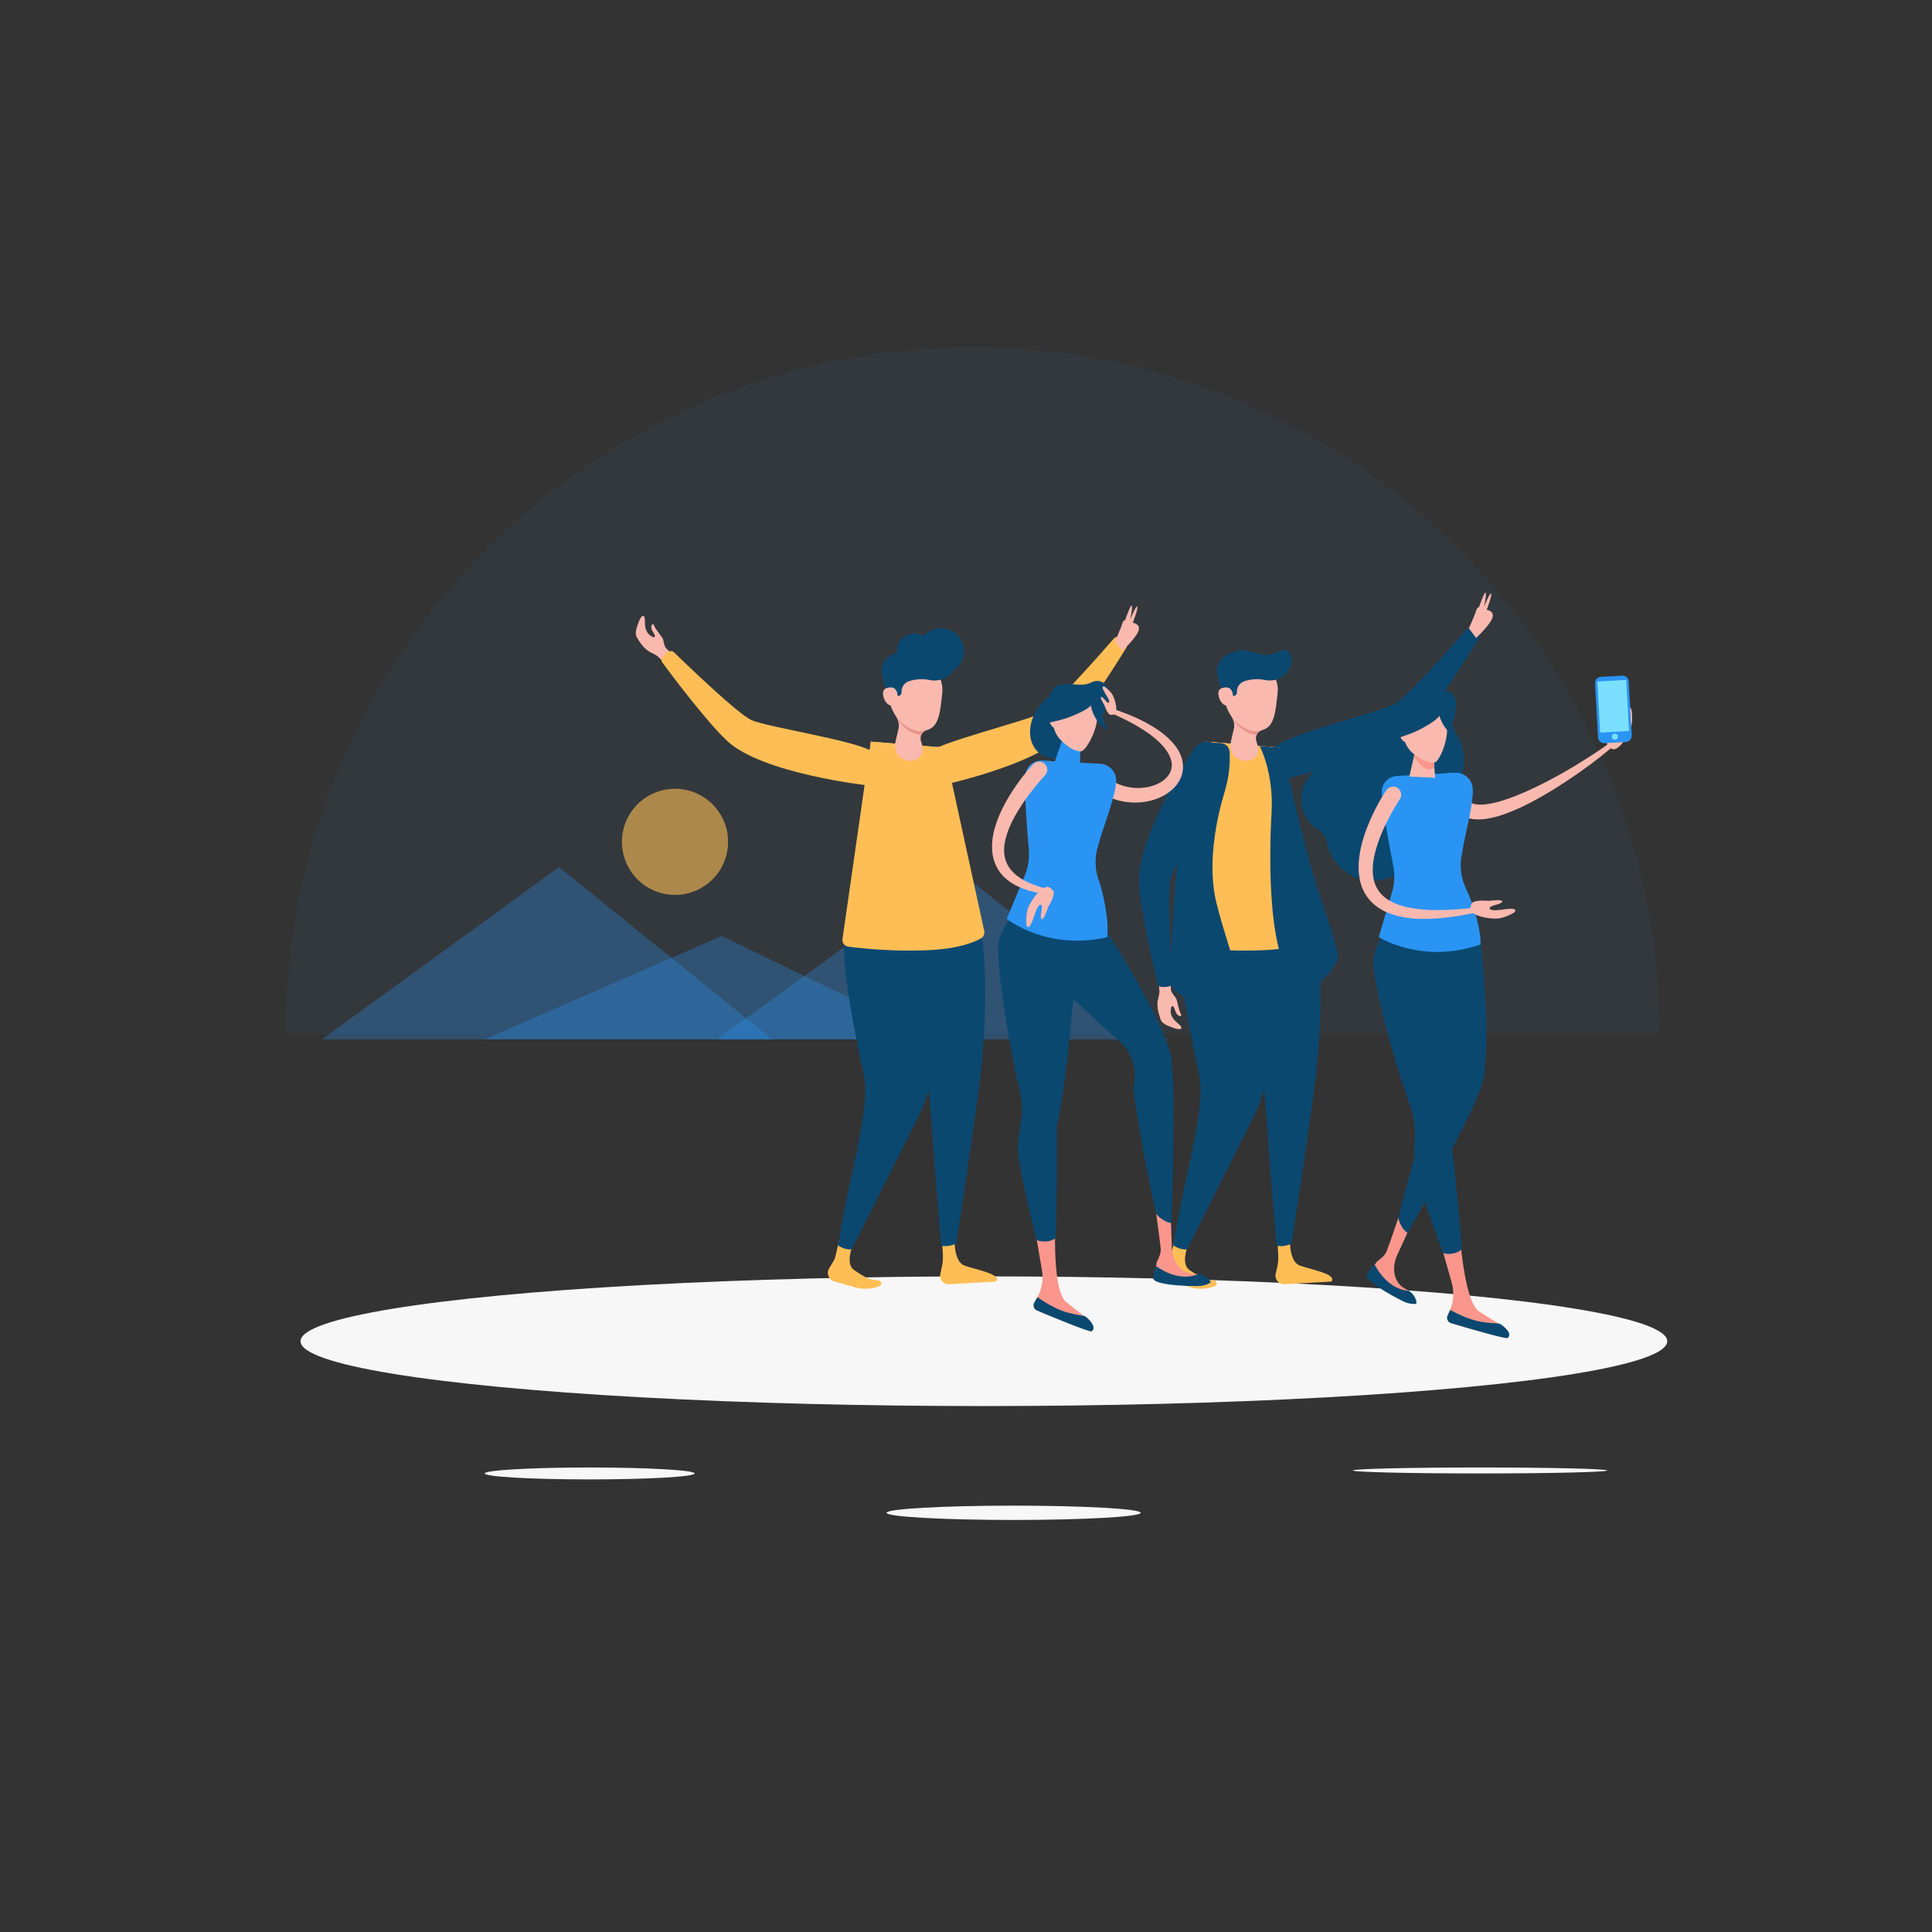 <svg xmlns="http://www.w3.org/2000/svg" xmlns:xlink="http://www.w3.org/1999/xlink" version="1.1" id="Layer_1" x="0px" y="0px" viewBox="0 0 1080 1080" enable-background="new 0 0 1080 1080" xml:space="preserve">
<rect x="0" y="0" width="1080" height="1080" fill="#333333" stroke="none"/>
<path opacity="0.05" fill="#2A94F4" d="M159.647,578.11c0-212.077,171.923-384,384-384s384,171.923,384,384"/>
<ellipse fill="#F7F7F7" cx="550" cy="749.754" rx="382" ry="36.246"/>
<polygon opacity="0.3" fill="#2A94F4" points="180,581 312.5,484.716 431.701,581 "/>
<polygon opacity="0.3" fill="#2A94F4" points="400.973,581 533.473,484.716 652.674,581 "/>
<polygon opacity="0.3" fill="#2A94F4" points="270.946,581 403.446,523.216 522.647,581 "/>
<g>
	<g>
		<path fill="#0B4870" d="M717.898,435.316c0,0,58.38-11.542,76.276-31.397c10.786-11.967,28.414-40.242,32.449-46.789    c0.515-0.835,0.424-1.905-0.229-2.637c-0.418-0.468-0.915-0.993-1.409-1.44c-0.5-0.453-1.212-0.968-1.891-1.426    c-1.124-0.758-2.633-0.549-3.522,0.475c-6.569,7.561-32.615,37.264-39.888,41.339c-8.344,4.676-59.305,16.836-66.139,23.515    C706.71,423.635,706.349,435.005,717.898,435.316z"/>
		<polygon fill="#FAB9AF" points="736.244,523.125 715.303,417.914 674.279,414.571 659.217,526.605   "/>
		<path fill="#FFBE55" d="M713.836,689.177l0.703,11.95c0.143,2.431-0.054,4.87-0.585,7.247l-0.836,3.739    c-0.686,3.07,1.751,5.944,4.891,5.76c8.14-0.478,22.055-1.224,25.641-1.416c0.587-0.031,1.14-0.459,1.158-1.047    c0.11-3.506-10.098-5.287-17.852-7.807c-5.906-1.92-6.171-12.331-5.793-18.439c0.143-2.308-1.877-4.154-4.168-3.836l0,0    C715.098,685.59,713.723,687.266,713.836,689.177z"/>
		<path fill="#FFBE55" d="M657.698,688.91l-3.365,13.901c-0.149,0.614-0.389,1.203-0.712,1.745l-2.68,4.497    c-1.702,2.854-0.16,6.541,3.067,7.335c0,0,6,1.746,12.179,3.405c6.325,1.698,14.043-0.438,13.953-2.077    c-0.201-3.642-3.437-0.564-9.335-4.054c-1.977-1.169-4.017-2.394-5.847-3.674c-5.107-3.573-1.37-13.537,1.325-19.181    c0.969-2.029-0.31-4.412-2.532-4.759l-1.435-0.224C660.209,685.494,658.2,686.836,657.698,688.91z"/>
		<path fill="#0B4870" d="M690.944,526.653l44.908-6.275c0,0,6.354,32.587-1.77,92.659c-3.81,28.171-12.016,82.054-12.016,82.054    c-2.696,1.361-5.487,1.82-8.387,1.264c0,0-2.142-23.45-4.055-48.726c-1.835-24.241-3.399-50.164-5.413-58.563    C700.097,571.909,690.944,526.653,690.944,526.653z"/>
		<path fill="#0B4870" d="M700.289,526.711c6.037,24.742,18.504,61.551,0.397,97.774c-18.107,36.224-37.146,73.895-37.146,73.895    c-2.706,0.26-5.22-0.588-7.602-2.197c0,0,2.636-16.115,6.692-34.984c4.639-21.587,10.621-47.008,7.804-59.935    c-5.279-24.227-11.589-56.531-11.093-72.416C659.837,512.965,697.115,513.701,700.289,526.711z"/>
		<path fill="#FFBE55" d="M737.653,520.339l-22.35-102.425l-41.024-3.343l-15.863,110.33c-0.298,2.073,1.14,3.992,3.216,4.268    c7.659,1.018,26.11,3.011,46.574,1.882c15.276-0.843,23.698-4.286,27.499-6.383C737.246,523.82,738.028,522.058,737.653,520.339z"/>
		<path fill="#FAB9AF" d="M659.275,564.782c-0.77-2.634-1.253-5.358-1.667-6.37c-0.172-0.422-0.975-1.41-1.188-1.713    c-0.625-0.889-1.733-2.165-1.793-3.251l-0.328-4.557c-0.122-2.205-1.279-3.818-3.484-3.696l0,0    c-2.388,0.132-3.36,2.229-2.953,4.585l0.176,3.192c0.325,1.886-0.23,3.737-0.69,5.595c-0.937,3.78,0.254,8.12,1.535,11.513    c0.803,2.129,3.635,3.303,7.49,4.657c1.894,0.666,5.029,1.132,3.717-1.03c-1.1-1.812-6.798-4.246-5.462-10.215    c0.066-0.293,0.288-1.034,0.656-1.065c1.096-0.093,1.431,2.332,2.022,3.491c0.83,1.627,2.037,2.238,2.742,2.022    C660.795,567.712,659.825,566.662,659.275,564.782z"/>
		<path fill="#0B4870" d="M687.354,420.306c0.411,7.445-0.536,14.893-2.693,22.03c-4.219,13.963-10.254,40.258-4.562,62.818    c8.196,32.486,17.138,45.308,6.918,53.548c-10.22,8.24-31.334-3.405-32.158-7.629c-0.824-4.224,0.853-56.768,4.772-79.708    c3.919-22.94,16.602-56.307,16.602-56.307l6.17,0.317C685.072,415.512,687.207,417.639,687.354,420.306L687.354,420.306z"/>
		<path fill="#0B4870" d="M668.021,417.742c0,0-32.835,49.631-31.297,76.317c0.927,16.084,8.642,48.499,10.461,55.97    c0.232,0.953,1.057,1.641,2.036,1.691c0.627,0.032,1.35,0.047,2.014,0.011c0.674-0.037,1.541-0.181,2.344-0.342    c1.329-0.266,2.241-1.487,2.139-2.838c-0.759-9.987-3.571-49.393-1.356-57.43c2.541-9.221,29.721-54.012,29.776-63.567    C684.194,417.998,676.362,409.748,668.021,417.742z"/>
		<path fill="#0B4870" d="M704.173,417.007c0,0,7.903,14.872,6.649,36.934c-1.254,22.062-3.278,89.145,17.23,98.126    c6.494,2.844,20.143-12.09,19.853-17.335c-0.289-5.245-6.073-22.539-11.517-38.25c-5.443-15.711-19.935-78.475-19.935-78.475    L704.173,417.007z"/>
		<g>
			<path fill="#FAB9AF" d="M695.881,370.022c-9.087,0.501-12.12,7.157-11.634,19.132c0.182,4.485,2.443,8.814,4.222,11.559     c1.322,2.039,1.79,4.516,1.231,6.881l-1.623,6.863c-1.011,6.34,2.154,9.612,6.615,10.617c2.21,0.498,4.79-0.125,6.622-1.457     c2.178-1.585,2.191-4.734,1.625-7.368l-0.622-1.897c-0.838-2.556,0.512-5.435,3.104-6.153c6.912-1.916,7.513-9.265,8.762-20.696     C715.485,375.589,704.967,369.521,695.881,370.022z"/>
			<path fill="#0B4870" d="M716.751,363.6l-5.124,1.872c-1.883,0.688-3.925,0.813-5.877,0.362l-10.571-2.445     c-6.302,0.348-16.514,4.481-14.698,13.502l1.516,6.368c0.605,2.544,2.854,4.348,5.468,4.427c0.001,0,0.001,0,0.001,0     c0.29,0.876,1.13,1.448,2.051,1.398c1.126-0.062,1.989-1.025,1.927-2.152l0,0c-0.16-2.901,1.74-5.489,4.535-6.28     c3.428-0.971,7.126-1.361,11.064-0.532c7.339,1.544,14.717-3.358,15.028-10.851c0.02-0.474,0.017-0.955-0.01-1.441     C721.895,364.823,719.289,362.747,716.751,363.6z"/>
			<path fill="#FAB9AF" d="M689.268,389.099c0.153,2.774-0.756,5.08-3.427,5.228c-2.671,0.147-4.596-3.574-4.749-6.348     c-0.153-2.775,1.524-3.552,4.195-3.699C687.958,384.132,689.115,386.324,689.268,389.099z"/>
		</g>
		<path fill="#FAB9AF" d="M821.116,351.218c0,0,3.233-7.055,3.969-9.6c0.736-2.544,1.637-2.093,1.637-2.093s3.346-9.699,3.81-8.097    c0.464,1.602-0.953,7.689-0.953,7.689s3.422-8.326,3.983-7.23c0.561,1.096-2.505,9.054-2.505,9.054s4.249,0.364,3.284,4.173    c-0.966,3.809-9.178,11.523-9.178,11.523L821.116,351.218z"/>
	</g>
	<path fill="#E8948B" d="M688.835,401.338c0,0,7.302,8.956,15.677,7.225c0,0-1.708,0.935-2.059,2.322   C702.453,410.886,694.399,410.735,688.835,401.338z"/>
</g>
<g>
	<g>
		<path fill="#FFBE55" d="M520.928,440.215c0,0,58.38-11.542,76.276-31.397c10.786-11.967,28.414-40.242,32.449-46.789    c0.515-0.835,0.424-1.905-0.229-2.637c-0.418-0.468-0.915-0.993-1.409-1.44c-0.5-0.453-1.212-0.968-1.891-1.426    c-1.124-0.758-2.633-0.549-3.522,0.475c-6.569,7.561-32.615,37.264-39.888,41.339c-8.344,4.676-59.305,16.836-66.139,23.515    C509.741,428.533,509.38,439.903,520.928,440.215z"/>
		<polygon fill="#FAB9AF" points="548.775,523.125 527.834,417.914 486.81,414.571 471.748,526.605   "/>
		<path fill="#FFBE55" d="M526.366,689.177l0.703,11.95c0.143,2.431-0.054,4.87-0.585,7.247l-0.836,3.739    c-0.686,3.07,1.751,5.944,4.891,5.76c8.14-0.478,22.055-1.224,25.641-1.416c0.587-0.031,1.14-0.459,1.158-1.047    c0.11-3.506-10.098-5.287-17.852-7.807c-5.906-1.92-6.171-12.331-5.793-18.439c0.143-2.308-1.877-4.154-4.168-3.836l0,0    C527.629,685.59,526.254,687.266,526.366,689.177z"/>
		<path fill="#FFBE55" d="M470.229,688.91l-3.365,13.901c-0.149,0.614-0.389,1.203-0.712,1.745l-2.68,4.497    c-1.702,2.854-0.16,6.541,3.067,7.335c0,0,6,1.746,12.179,3.405c6.325,1.698,14.043-0.438,13.953-2.077    c-0.201-3.642-3.437-0.564-9.335-4.054c-1.977-1.169-4.017-2.394-5.847-3.674c-5.107-3.573-1.369-13.537,1.325-19.181    c0.969-2.029-0.31-4.412-2.532-4.759l-1.435-0.224C472.74,685.494,470.731,686.836,470.229,688.91z"/>
		<path fill="#0B4870" d="M503.475,526.653l44.908-6.275c0,0,6.354,32.587-1.77,92.659c-3.81,28.171-12.016,82.054-12.016,82.054    c-2.696,1.361-5.487,1.82-8.387,1.264c0,0-2.142-23.45-4.055-48.726c-1.835-24.241-3.399-50.164-5.413-58.563    C512.628,571.909,503.475,526.653,503.475,526.653z"/>
		<path fill="#0B4870" d="M512.82,526.711c6.037,24.742,18.504,61.551,0.397,97.774c-18.107,36.224-37.146,73.895-37.146,73.895    c-2.706,0.26-5.22-0.588-7.602-2.197c0,0,2.636-16.115,6.692-34.984c4.639-21.587,10.621-47.008,7.804-59.935    c-5.279-24.227-11.589-56.531-11.093-72.416C472.368,512.965,509.646,513.701,512.82,526.711z"/>
		<path fill="#FFBE55" d="M550.184,520.339l-22.35-102.425l-41.024-3.343l-15.863,110.33c-0.298,2.073,1.14,3.992,3.216,4.268    c7.659,1.018,26.11,3.011,46.574,1.882c15.276-0.843,23.698-4.286,27.5-6.383C549.777,523.82,550.559,522.058,550.184,520.339z"/>
		<path fill="#FAB9AF" d="M366.639,351.566c1.529,2.279,3.311,4.395,3.823,5.361c0.213,0.403,0.458,1.652,0.554,2.009    c0.282,1.05,0.552,2.718,1.347,3.459l3.289,3.171c1.615,1.506,2.112,3.428,0.606,5.043l0,0c-1.631,1.749-3.864,1.152-5.413-0.67    l-2.338-2.181c-1.24-1.458-3.017-2.218-4.738-3.055c-3.502-1.703-6.072-5.398-7.856-8.555c-1.12-1.981-0.207-4.907,1.223-8.735    c0.702-1.88,2.353-4.587,3.172-2.194c0.687,2.006-1.096,7.94,4.344,10.739c0.267,0.137,0.978,0.441,1.238,0.179    c0.774-0.782-0.874-2.593-1.385-3.79c-0.717-1.68-0.414-2.998,0.204-3.4C365.363,348.522,365.548,349.94,366.639,351.566z"/>
		<path fill="#FFBE55" d="M485.14,439.059c0,0-59.144-6.588-78.647-24.866c-11.755-11.017-31.701-37.708-36.272-43.892    c-0.583-0.789-0.583-1.863,0.006-2.647c0.377-0.502,0.828-1.067,1.282-1.553c0.46-0.493,1.126-1.067,1.764-1.581    c1.056-0.85,2.578-0.768,3.55,0.176c7.182,6.981,35.636,34.387,43.226,37.836c8.708,3.957,60.512,11.785,67.884,17.865    C495.305,426.477,496.621,437.776,485.14,439.059z"/>
		<g>
			<path fill="#FAB9AF" d="M508.412,370.022c-9.087,0.501-12.12,7.157-11.634,19.132c0.182,4.485,2.443,8.814,4.222,11.559     c1.322,2.039,1.79,4.516,1.231,6.881l-1.623,6.863c-1.011,6.34,2.154,9.612,6.615,10.617c2.21,0.498,4.79-0.125,6.622-1.457     c2.178-1.585,2.191-4.734,1.625-7.368l-0.622-1.897c-0.838-2.556,0.512-5.435,3.104-6.153c6.912-1.916,7.513-9.265,8.762-20.696     C528.016,375.589,517.498,369.521,508.412,370.022z"/>
			<path fill="#0B4870" d="M529.282,363.6l-5.124,1.872c-1.883,0.688-3.925,0.813-5.878,0.362l-10.571-2.445     c-6.302,0.348-16.514,4.481-14.698,13.502l1.516,6.368c0.605,2.544,2.854,4.348,5.468,4.427c0.001,0,0.001,0,0.001,0     c0.29,0.876,1.13,1.448,2.051,1.398c1.126-0.062,1.989-1.025,1.927-2.152l0,0c-0.16-2.901,1.74-5.489,4.535-6.28     c3.428-0.971,7.126-1.361,11.064-0.532c7.339,1.544,14.717-3.358,15.028-10.851c0.02-0.474,0.017-0.955-0.01-1.441     C534.426,364.823,531.82,362.747,529.282,363.6z"/>
			<path fill="#FAB9AF" d="M501.799,389.099c0.153,2.774-0.756,5.08-3.427,5.228c-2.671,0.147-4.596-3.574-4.749-6.348     c-0.153-2.775,1.524-3.552,4.195-3.699C500.489,384.132,501.646,386.324,501.799,389.099z"/>
		</g>
		<path fill="#FAB9AF" d="M623.301,358.448c0,0,3.233-7.055,3.969-9.6c0.736-2.544,1.637-2.093,1.637-2.093s3.346-9.699,3.81-8.097    c0.464,1.602-0.953,7.689-0.953,7.689s3.422-8.326,3.983-7.23s-2.505,9.054-2.505,9.054s4.249,0.364,3.284,4.173    c-0.966,3.809-9.178,11.523-9.178,11.523L623.301,358.448z"/>
	</g>
	<path fill="#E8948B" d="M501.366,401.338c0,0,7.302,8.956,15.677,7.225c0,0-1.708,0.935-2.059,2.322   C514.984,410.886,506.93,410.735,501.366,401.338z"/>
</g>
<g>
	<path fill="#FA968C" d="M782.114,679.564c0,0-5.806,17.125-6.999,19.961c-0.985,2.342-3.098,3.912-5.101,5.475   c-0.641,0.5-1.279,1.63-1.82,2.581c-0.435,0.765-0.408,1.668-0.06,2.476c6.079,14.115,22.537,19.019,22.855,17.916   c0.575-1.989-2.036-5.783-5.527-7.561c-3.514-1.79-5.686-5.451-6.053-9.378l0,0c-0.291-3.124,0.228-6.27,1.506-9.135l5.888-12.839   L782.114,679.564z"/>
	<path fill="#FA968C" d="M806.479,699.256l5.015,17.674c1.533,5.403,1.075,11.188-1.284,16.285   c-0.001,0.002-0.001,0.002-0.001,0.002c-1.325,2.85,0.178,6.207,3.193,7.099c9.742,2.882,28.627,8.342,29.414,7.596   c4.014-3.801-7.442-9.068-16.01-14.799c-5.779-3.865-8.972-23.181-10.287-38.059l-8.701,2.708   C807.141,697.993,806.634,698.559,806.479,699.256z"/>
	<path fill="#0B4870" d="M825.209,738.306c4.028,1.084,8.388,1.266,12.389,1.536c0.459,0.031,0.905,0.184,1.283,0.445   c3.976,2.743,6.063,5.609,3.934,7.625c-0.855,0.81-23.047-5.697-31.704-8.276c-1.81-0.539-2.7-2.555-1.904-4.267l1.451-3.119   C815.251,734.832,820.106,736.933,825.209,738.306z"/>
	<path fill="#0B4870" d="M803.003,499.635c-10.443,2.017-18.739,14.642-16.143,28.084c1.492,7.724,10.271,35.185,19.451,56.77   c3.523,8.284,2.804,17.935-2.541,25.179c-0.871,1.18-1.616,2.392-2.194,3.614c-2.984,6.299-13.774,43.131-19.95,67.652   c0.771,3.123,2.875,7.018,5.314,8.281c12.074-21.198,31.481-59.752,34.654-66.451c1.762-3.721,3.675-8.017,5.024-12.026   c7.924-11.785,2.784-74.899,0.375-87.372C824.397,509.923,813.447,497.618,803.003,499.635z"/>
	
		<ellipse transform="matrix(0.999 -0.055 0.055 0.999 -22.119 44.796)" fill="#0B4870" cx="801.69" cy="423.72" rx="16.224" ry="20.93"/>
	<path fill="#0B4870" d="M797.924,426.091c-0.896-11.553-10.797-20.759-22.385-20.783c-10.28-0.021-18.781,6.746-21.599,15.895   c-0.987,3.206-3.954,5.421-7.306,5.556c-1.393,0.056-2.815,0.262-4.256,0.641c-8.37,2.202-14.549,9.715-14.966,18.36   c-0.377,7.797,3.636,14.553,9.685,18.2c2.58,1.555,4.15,4.283,4.726,7.24c2.668,13.682,15.815,23.114,30.09,20.75   c12.208-2.022,21.48-12.672,21.846-25.04c0.224-7.587-2.75-14.371-7.592-19.262C793.734,443.548,798.637,435.29,797.924,426.091z"/>
	<path fill="#0B4870" d="M800.16,395.966c0,0,9.432,5.233,8.749,13.022c0,0,4.678-3.716,5.124-15.652   C814.343,385.066,800.16,395.966,800.16,395.966z"/>
	<g>
		<path fill="#FAB9AF" d="M819.153,441.99c0,0,0.028,0.403,0.081,1.158c0.007,0.094,0.014,0.194,0.021,0.3    c0.011,0.066,0.023,0.135,0.035,0.207c0.021,0.143,0.043,0.3,0.067,0.469c0.05,0.329,0.153,0.809,0.281,1.239    c0.259,0.906,0.693,1.777,1.384,2.5c0.373,0.344,0.797,0.694,1.395,0.984c0.601,0.286,1.338,0.539,2.213,0.715    c0.89,0.154,1.896,0.239,2.989,0.246c1.104-0.02,2.279-0.095,3.516-0.263c2.472-0.343,5.155-0.939,7.919-1.758    c5.544-1.621,11.388-4.067,17.155-6.718c11.535-5.362,22.636-11.901,30.75-17.071c4.066-2.581,7.408-4.807,9.704-6.416    c2.301-1.605,3.569-2.57,3.569-2.57c0.571-0.435,1.387-0.325,1.822,0.247c0.413,0.542,0.335,1.304-0.162,1.752l-0.016,0.014    c0,0-4.871,4.371-12.697,10.197c-7.845,5.801-18.575,13.185-30.077,19.545c-5.753,3.181-11.73,6.035-17.698,8.195    c-2.986,1.073-5.985,1.957-8.99,2.514c-1.503,0.28-3.018,0.462-4.523,0.56c-1.518,0.071-3.038,0.035-4.547-0.154    c-1.517-0.214-3.025-0.603-4.448-1.199c-1.429-0.599-2.729-1.479-3.819-2.444c-2.172-2.005-3.305-4.314-3.905-6.081    c-0.311-0.91-0.504-1.663-0.656-2.41c-0.066-0.372-0.127-0.717-0.182-1.032c-0.026-0.157-0.05-0.307-0.073-0.45    c-0.011-0.105-0.022-0.204-0.033-0.299c-0.082-0.753-0.126-1.154-0.126-1.154l-0.001-0.01c-0.273-2.495,1.529-4.74,4.024-5.013    c2.495-0.273,4.74,1.529,5.013,4.024C819.143,441.867,819.149,441.938,819.153,441.99z"/>
	</g>
	<path fill="#2A94F4" d="M815.168,482.538c3.041-11.191,9.094-34.869,8.047-42.441c-0.671-4.852-4.948-8.358-9.838-8.088   l-31.725,1.75c-5.26,0.29-9.334,4.698-9.197,9.964c0.239,9.203,5.626,29.882,8.61,40.696L815.168,482.538z"/>
	<path fill="#0B4870" d="M816.538,698.927c0.481-0.331,0.729-0.913,0.68-1.496c-1.958-23.296-5.017-52.961-5.845-58.633   c-0.095-0.649-0.208-1.287-0.338-1.914c3.479-27.859,0.964-87.199,0.887-97.612c-0.1-13.691-9.173-28.644-19.81-28.566   c-10.636,0.078-21.545,11.693-24.262,24.391c-1.793,8.38,9.321,51.834,20.496,83.154c2.352,6.593,3.052,13.626,2.436,20.599   c-0.426,4.823-0.361,9.763,0.187,13.513c0.815,5.581,8.358,28.077,15.329,47.31c0.202,0.557,0.678,0.98,1.263,1.075   C810.648,701.252,813.815,700.8,816.538,698.927z"/>
	<path fill="#2A94F4" d="M778.206,498.552c1.387-4.698,1.608-9.656,0.652-14.46c-2.22-11.156-6.186-32.182-6.424-41.187   c-0.127-4.815,3.6-8.836,8.409-9.101l4.704-0.259c2.021,4.057,5.994,7.057,11.897,6.732c5.893-0.325,9.513-3.745,11.079-7.999   l4.417-0.244c-4.234,10.543-1.76,24.005,6.935,31.461c-1.236,5.509-2.225,11.039-2.947,15.517   c-0.978,6.066-0.056,12.278,2.617,17.811c4.592,9.507,8.665,24.935,8.05,31.172c-32.851,11.3-56.852-4.168-56.852-4.168   L778.206,498.552z"/>
	<g>
		<polygon fill="#FAB9AF" points="802.302,434.81 787.827,434.092 791.512,418.092 800.884,418.731   "/>
	</g>
	<path fill="#FA968C" d="M800.884,418.731l-9.372-0.639l-1.15,4.995c2.213,2.235,5.171,7.162,8.559,6.975   c1.074-0.059,2.037-0.416,2.887-1.024L800.884,418.731z"/>
	<path fill="#FAB9AF" d="M801.625,426.326c-3.161,0.173-6.667-1.219-11.602-5.073c-2.834-2.213-5.064-6.221-5.218-9.004   l-0.849-15.389l23.694-1.307c0,0,2.229,8.073,0.95,16.277C807.641,417.985,804.111,426.19,801.625,426.326z"/>
	<path fill="#FAB9AF" d="M788.662,409.117c0.166,3.003-1.138,5.516-2.911,5.614c-1.773,0.098-3.945-3.73-4.111-6.733   c-0.166-3.003,1.738-4.043,3.511-4.141C786.925,403.759,788.497,406.114,788.662,409.117z"/>
	<path fill="#0B4870" d="M781.138,398.885c-0.265-4.806,3.417-8.916,8.223-9.179l7.997-0.438c2.287-0.125,4.473-0.846,6.357-2.057   c2.734-1.757,6.33-1.42,8.399,1.085c2.236,2.708,3.345,6.438-1.738,10.229c-2.527,1.884-6.468,0.169-8.977,1.145   c-0.158,0.002-0.3-0.016-0.464-0.007l-7.049,0.389c-2.45,0.135-4.213,2.241-4.149,4.693c0.041,1.551-1.16,2.863-2.72,2.949   l-0.313,0.017l-1.328-3.554l-3.643,5.523L781.138,398.885z"/>
	<path fill="#FAB9AF" d="M900.774,407.661c0,0-3.797,7.446-1.908,9.359c1.889,1.912,3.507,2.85,6.393,0.206   c2.886-2.644,5.586-7.648,6.604-10.972c1.018-3.324,0.372-9.616-0.141-10.243c-1.871-2.286-3.083,3.929-3.816,6.91   c-0.734,2.981-1.859,6.275-3.193,5.516c-1.335-0.759,0.5-6.362-0.742-7.737C902.728,399.323,900.774,407.661,900.774,407.661z"/>
	<path fill="#FAB9AF" d="M832.069,503.601c0,0-8.311-0.89-9.424,1.556c-1.113,2.447-1.411,4.293,2.089,6.046   c3.5,1.753,9.138,2.49,12.607,2.255s9.116-3.083,9.519-3.787c1.468-2.563-4.77-1.478-7.817-1.1   c-3.047,0.378-6.525,0.503-6.292-1.015c0.233-1.518,6.122-1.803,6.963-3.454C840.555,502.452,832.069,503.601,832.069,503.601z"/>
	<path fill="#0B4870" d="M805.869,395.38c-0.6,3.56,0.678,5.418-10.544,11.541c-11.221,6.123-14.999,3.98-18.272,10.086   c0,0,1.034-9.873,7.214-13.583c6.18-3.71,17.098-6.514,20.208-14.487C804.476,388.937,806.28,392.947,805.869,395.38z"/>
	<g>
		<path fill="#FAB9AF" d="M782.468,446.867c0,0-0.239,0.366-0.688,1.052c-0.457,0.713-1.121,1.784-1.952,3.164    c-1.657,2.76-3.903,6.811-6.218,11.802c-1.148,2.498-2.279,5.245-3.285,8.185c-0.984,2.943-1.883,6.07-2.431,9.31    c-0.534,3.231-0.736,6.583-0.244,9.767c0.46,3.195,1.657,6.162,3.612,8.643c0.968,1.249,2.139,2.368,3.472,3.331    c0.634,0.517,1.374,0.92,2.069,1.375c0.75,0.385,1.463,0.826,2.256,1.151c3.093,1.419,6.473,2.346,9.835,2.94    c3.366,0.607,6.719,0.915,9.918,1.073c3.203,0.149,6.259,0.122,9.084,0.022c2.824-0.112,5.424-0.244,7.726-0.444    c2.305-0.154,4.309-0.412,5.965-0.565c3.308-0.392,5.198-0.616,5.198-0.616l0.029-0.003c0.713-0.085,1.36,0.425,1.445,1.138    c0.079,0.668-0.369,1.279-1.011,1.423c0,0-0.47,0.104-1.352,0.299c-0.883,0.188-2.174,0.495-3.828,0.83    c-1.661,0.302-3.667,0.739-5.998,1.101c-2.324,0.395-4.961,0.802-7.861,1.114c-2.9,0.317-6.061,0.581-9.436,0.673    c-3.375,0.076-6.964,0.036-10.703-0.382c-3.732-0.435-7.627-1.226-11.49-2.719c-0.973-0.339-1.915-0.825-2.875-1.259    c-0.931-0.517-1.892-0.986-2.786-1.612c-1.828-1.165-3.553-2.606-5.042-4.291c-1.496-1.675-2.771-3.578-3.737-5.604    c-0.973-2.027-1.606-4.161-2.029-6.274c-0.846-4.246-0.745-8.4-0.289-12.262c0.48-3.866,1.328-7.476,2.359-10.792    c1.03-3.315,2.187-6.36,3.358-9.112c2.329-5.513,4.744-9.84,6.477-12.852c0.871-1.505,1.604-2.664,2.114-3.461    c0.534-0.814,0.82-1.249,0.82-1.249c1.377-2.098,4.194-2.682,6.292-1.305c2.098,1.377,2.682,4.194,1.305,6.292L782.468,446.867z"/>
	</g>
	<path fill="#0B4870" d="M803.689,396.158c0,0,1.091,11.819,11.753,16.936c0,0-5.055-8.699-5.067-14.569   S802.783,392.151,803.689,396.158z"/>
	<path fill="#0B4870" d="M764.548,714.375c-0.728-0.75-0.806-1.912-0.178-2.747c0.514-0.682,1.877-2.551,2.901-3.954   c0.445-0.609,1.351-0.524,1.714,0.138c4.103,7.492,10.577,13.153,18.648,13.814c2.696,1.613,4.57,5.488,4.115,7.062   c-0.107,0.369-3.659,0.616-7.514-1.317C767.116,718.788,764.548,714.375,764.548,714.375z"/>
</g>
<g>
	<path fill="#FA968C" d="M646.131,677.153c0,0,2.501,17.908,2.708,20.978c0.171,2.535-1.012,4.887-2.1,7.182   c-0.348,0.735-0.411,2.03-0.467,3.124c-0.045,0.878,0.384,1.674,1.058,2.239c11.77,9.883,28.677,6.875,28.466,5.746   c-0.379-2.035-4.415-4.253-8.334-4.274c-3.943-0.021-7.529-2.318-9.619-5.662l0,0c-1.663-2.66-2.612-5.705-2.755-8.839   l-0.503-14.115L646.131,677.153z"/>
	<path fill="#FA968C" d="M579.358,691.903l3.079,18.111c0.941,5.537-0.138,11.238-3.033,16.052   c-0.001,0.002-0.001,0.002-0.001,0.002c-1.625,2.69-0.492,6.19,2.408,7.402c9.375,3.916,27.56,11.381,28.423,10.725   c4.4-3.346-6.421-9.818-14.321-16.439c-5.328-4.466-6.419-24.014-6.121-38.947l-8.943,1.754   C580.153,690.719,579.587,691.227,579.358,691.903z"/>
	<path fill="#0B4870" d="M593.767,732.745c3.888,1.512,8.202,2.163,12.151,2.864c0.453,0.08,0.879,0.28,1.227,0.581   c3.656,3.156,5.422,6.23,3.089,8.005c-0.938,0.713-22.298-8.15-30.626-11.648c-1.742-0.731-2.409-2.831-1.432-4.448l1.779-2.944   C584.242,728.217,588.841,730.83,593.767,732.745z"/>
	<path fill="#0B4870" d="M584.008,507.002c-8.426,6.491-10.169,21.497-1.814,32.342c4.801,6.232,24.976,26.828,42.87,41.992   c6.868,5.82,10.558,14.767,9.035,23.639c-0.248,1.445-0.37,2.863-0.338,4.214c0.162,6.968,7.059,44.723,12.551,69.407   c2.092,2.444,5.72,4.98,8.466,5.014c1.27-24.363,1.3-67.525,1.128-74.936c-0.096-4.116-0.316-8.813-0.911-13.002   c1.789-14.088-31.143-68.175-38.895-78.238C607.743,506.588,592.434,500.51,584.008,507.002z"/>
	
		<ellipse transform="matrix(0.606 -0.795 0.795 0.606 -87.543 631.845)" fill="#0B4870" cx="594.099" cy="404.3" rx="20.93" ry="16.224"/>
	<path fill="#0B4870" d="M605.792,389.701c0,0,8.812,6.22,7.294,13.89c0,0,5.052-3.19,6.783-15.008   C621.068,380.395,605.792,389.701,605.792,389.701z"/>
	<g>
		<path fill="#FAB9AF" d="M617.942,433.829c0,0,0.314,0.252,0.903,0.725c0.139,0.108,0.33,0.273,0.474,0.372    c0.148,0.106,0.31,0.223,0.484,0.348c0.328,0.254,0.778,0.548,1.292,0.878c2.029,1.299,5.17,2.903,9.301,3.755    c2.057,0.429,4.35,0.669,6.771,0.578c2.418-0.085,4.966-0.482,7.442-1.294c2.467-0.812,4.858-2.074,6.749-3.782    c1.898-1.705,3.198-3.851,3.56-6.215c0.389-2.364-0.234-4.985-1.519-7.419c-1.259-2.453-3.153-4.682-5.154-6.681    c-4.08-3.989-8.763-6.995-12.839-9.378c-2.062-1.168-3.976-2.218-5.705-3.093c-1.729-0.878-3.256-1.611-4.525-2.194    c-1.26-0.603-2.277-1.021-2.958-1.333c-0.685-0.304-1.051-0.466-1.051-0.466l-0.026-0.011c-0.656-0.291-0.953-1.059-0.662-1.715    c0.275-0.622,0.984-0.919,1.615-0.702c0,0,0.384,0.133,1.103,0.383c0.716,0.258,1.782,0.597,3.114,1.103    c1.339,0.486,2.956,1.102,4.8,1.854c1.84,0.758,3.911,1.643,6.128,2.717c4.41,2.188,9.531,4.953,14.422,9.092    c2.41,2.099,4.817,4.507,6.7,7.58c0.939,1.529,1.753,3.217,2.29,5.068c0.539,1.846,0.786,3.86,0.622,5.88    c-0.157,2.019-0.726,4.019-1.611,5.813c-0.888,1.798-2.085,3.372-3.409,4.732c-2.67,2.716-5.84,4.579-9.026,5.852    c-6.412,2.541-12.937,2.767-18.312,1.921c-5.42-0.815-9.668-2.805-12.431-4.413c-0.688-0.404-1.306-0.776-1.865-1.166    c-0.275-0.186-0.53-0.358-0.763-0.516c-0.24-0.162-0.371-0.27-0.534-0.388c-0.607-0.45-0.93-0.689-0.93-0.689    c-2.017-1.495-2.44-4.341-0.945-6.358c1.495-2.017,4.341-2.44,6.358-0.945C617.845,433.752,617.901,433.796,617.942,433.829z"/>
	</g>
	<path fill="#2A94F4" d="M611.374,477.387c4.231-10.798,12.802-33.684,12.578-41.325c-0.144-4.896-4.018-8.843-8.908-9.102   l-31.729-1.683c-5.261-0.279-9.786,3.664-10.218,8.914c-0.755,9.176,2.37,30.315,4.17,41.387L611.374,477.387z"/>
	<path fill="#0B4870" d="M589.394,692.661c0.514-0.277,0.823-0.829,0.837-1.414c0.566-23.372,0.726-53.193,0.514-58.921   c-0.024-0.656-0.068-1.302-0.129-1.939c6.463-27.321,10.364-86.586,11.411-96.946c1.377-13.622-6.03-29.466-16.613-30.536   c-10.583-1.07-22.681,9.301-26.751,21.632c-2.686,8.137,3.676,52.537,11.406,84.88c1.627,6.809,1.564,13.876,0.2,20.742   c-0.944,4.748-1.412,9.667-1.272,13.454c0.208,5.637,5.281,28.815,10.136,48.687c0.141,0.575,0.569,1.047,1.14,1.205   C583.288,694.337,586.485,694.229,589.394,692.661z"/>
	<path fill="#2A94F4" d="M572.9,489.32c1.886-4.521,2.64-9.426,2.208-14.306c-1.004-11.33-2.678-32.661-1.943-41.639   c0.393-4.801,4.532-8.396,9.342-8.141l4.705,0.25c1.572,4.251,5.198,7.663,11.102,7.976c5.894,0.313,9.862-2.697,11.877-6.757   l4.418,0.234c-5.347,10.024-4.339,23.675,3.501,32.026c-1.823,5.344-3.403,10.735-4.603,15.109   c-1.626,5.925-1.38,12.201,0.68,17.989c3.54,9.947,5.925,25.724,4.64,31.858c-33.878,7.69-56.071-10.276-56.071-10.276   L572.9,489.32z"/>
	<g>
		<polygon fill="#2A94F4" points="603.731,428.55 589.418,426.274 594.807,410.765 604.056,412.411   "/>
	</g>
	<path fill="#FAB9AF" d="M603.974,420.042c-3.161-0.169-6.496-1.931-10.987-6.295c-2.578-2.505-4.364-6.731-4.216-9.514   l0.816-15.391l23.697,1.257c0,0,1.345,8.267-0.811,16.285C610.854,412.398,606.459,420.175,603.974,420.042z"/>
	<path fill="#FAB9AF" d="M592.943,401.535c-0.159,3.003-1.726,5.361-3.499,5.267c-1.773-0.094-3.52-4.134-3.361-7.137   c0.159-3.003,2.164-3.832,3.937-3.738C591.793,396.021,593.102,398.532,592.943,401.535z"/>
	<path fill="#0B4870" d="M586.566,390.551c0.255-4.806,4.359-8.495,9.165-8.239l7.998,0.427c2.287,0.122,4.538-0.359,6.542-1.359   c2.907-1.451,6.446-0.729,8.233,1.985c1.931,2.933,2.631,6.761-2.832,9.981c-2.716,1.601-6.448-0.53-9.048,0.17   c-0.158-0.015-0.296-0.048-0.46-0.057l-7.049-0.374c-2.45-0.13-4.43,1.773-4.631,4.219c-0.127,1.546-1.462,2.721-3.022,2.638   l-0.313-0.017l-0.937-3.677l-4.217,5.097L586.566,390.551z"/>
	<path fill="#FAB9AF" d="M617.426,394.327c0,0,1.713,5.265,3.493,5.275c1.78,0.01,2.977-0.31,3.089-2.9   c0.112-2.591-0.97-6.198-2.052-8.231s-4.332-4.675-4.867-4.728c-1.947-0.193,0.399,3.284,1.452,5.023   c1.054,1.739,2.071,3.808,1.091,4.078c-0.98,0.271-2.748-3.212-3.974-3.274C614.433,389.509,617.426,394.327,617.426,394.327z"/>
	<path fill="#FAB9AF" d="M585.926,507.059c0,0,4.45-7.075,2.741-9.15c-1.709-2.074-3.237-3.153-6.349-0.779   c-3.112,2.375-6.25,7.116-7.563,10.335c-1.313,3.219-1.234,9.543-0.779,10.215c1.658,2.445,3.423-3.637,4.421-6.54   c0.999-2.903,2.414-6.083,3.676-5.207s-1.069,6.292,0.045,7.773C583.232,515.187,585.926,507.059,585.926,507.059z"/>
	<path fill="#0B4870" d="M611.531,389.735c-0.981,3.474,0.089,5.459-11.727,10.336c-11.816,4.877-15.34,2.339-19.253,8.056   c0,0,2.093-9.704,8.637-12.726c6.544-3.022,17.701-4.632,21.653-12.223C610.841,383.178,612.202,387.36,611.531,389.735z"/>
	<g>
		<path fill="#FAB9AF" d="M584.151,433.438c0,0-0.224,0.243-0.643,0.699c-0.432,0.488-1.065,1.204-1.871,2.115    c-1.616,1.84-3.843,4.569-6.392,7.92c-1.268,1.68-2.591,3.535-3.913,5.536c-1.312,2.007-2.668,4.134-3.923,6.396    c-1.264,2.258-2.442,4.643-3.426,7.114c-0.495,1.234-0.942,2.49-1.312,3.757c-0.395,1.265-0.705,2.54-0.946,3.817    c-0.474,2.552-0.586,5.108-0.206,7.505c0.369,2.401,1.268,4.618,2.558,6.563c1.313,1.931,2.985,3.607,4.816,4.972    c1.828,1.372,3.787,2.448,5.661,3.333c1.873,0.893,3.691,1.568,5.313,2.139c1.635,0.544,3.084,0.979,4.294,1.289    c1.201,0.341,2.166,0.549,2.819,0.712c0.655,0.157,1.004,0.241,1.004,0.241l0.045,0.011c0.698,0.168,1.129,0.87,0.961,1.569    c-0.155,0.643-0.762,1.058-1.402,0.989c0,0-0.368-0.039-1.057-0.112c-0.689-0.084-1.707-0.153-2.992-0.365    c-1.289-0.177-2.849-0.455-4.639-0.831c-1.78-0.418-3.81-0.875-5.964-1.671c-2.157-0.773-4.48-1.76-6.81-3.173    c-2.321-1.41-4.662-3.264-6.643-5.691c-1.942-2.449-3.456-5.462-4.217-8.685c-0.78-3.219-0.876-6.567-0.542-9.77    c0.327-3.212,1.082-6.305,2.06-9.211c0.967-2.917,2.134-5.671,3.384-8.253c2.478-5.184,5.36-9.636,7.928-13.351    c2.57-3.72,4.956-6.624,6.65-8.651c0.848-1.013,1.547-1.789,2.031-2.323c0.505-0.547,0.774-0.838,0.774-0.838    c1.703-1.844,4.578-1.958,6.421-0.255c1.844,1.703,1.958,4.578,0.255,6.421L584.151,433.438z"/>
	</g>
	<path fill="#0B4870" d="M609.28,390.272c0,0-0.191,11.868,9.858,18.105c0,0-4.087-9.194-3.466-15.031   C616.293,387.509,608.811,386.191,609.28,390.272z"/>
	<path fill="#0B4870" d="M646.066,716.145c-0.987-0.343-1.579-1.347-1.392-2.375c0.153-0.84,0.531-3.122,0.817-4.836   c0.124-0.744,0.972-1.075,1.593-0.646c7.03,4.852,15.357,7.003,22.865,3.97c3.133,0.231,6.548,2.852,6.848,4.462   c0.07,0.378-2.993,2.193-7.306,2.197C650.342,718.935,646.066,716.145,646.066,716.145z"/>
</g>
<g>
	<path fill="#2A94F4" d="M896.948,415.441c-1.905,0.105-3.535-1.354-3.64-3.259l-1.665-30.184c-0.105-1.905,1.354-3.535,3.259-3.64   l11.939-0.658c1.905-0.105,3.535,1.354,3.64,3.259l1.665,30.184c0.105,1.905-1.354,3.535-3.259,3.64L896.948,415.441z"/>
	<polygon fill="#7BE0FF" points="910.647,408.609 910.647,408.609 894.506,409.499 894.506,409.499 892.933,380.973    892.933,380.973 909.074,380.083 909.074,380.083  "/>
	<circle fill="#7BE0FF" cx="902.729" cy="411.814" r="1.691"/>
</g>
<circle opacity="0.6" fill="#FFBE55" cx="377.333" cy="470.588" r="29.667"/>
<ellipse fill="#F7F7F7" cx="329.64" cy="823.667" rx="58.694" ry="3.333"/>
<ellipse fill="#F7F7F7" cx="566.612" cy="845.667" rx="71.054" ry="4"/>
<ellipse fill="#F7F7F7" cx="827.333" cy="822" rx="71" ry="1.667"/>
<circle fill="#0B4870" cx="526" cy="364.006" r="12.833"/>
<circle fill="#0B4870" cx="511.283" cy="364.006" r="9.917"/>
</svg>